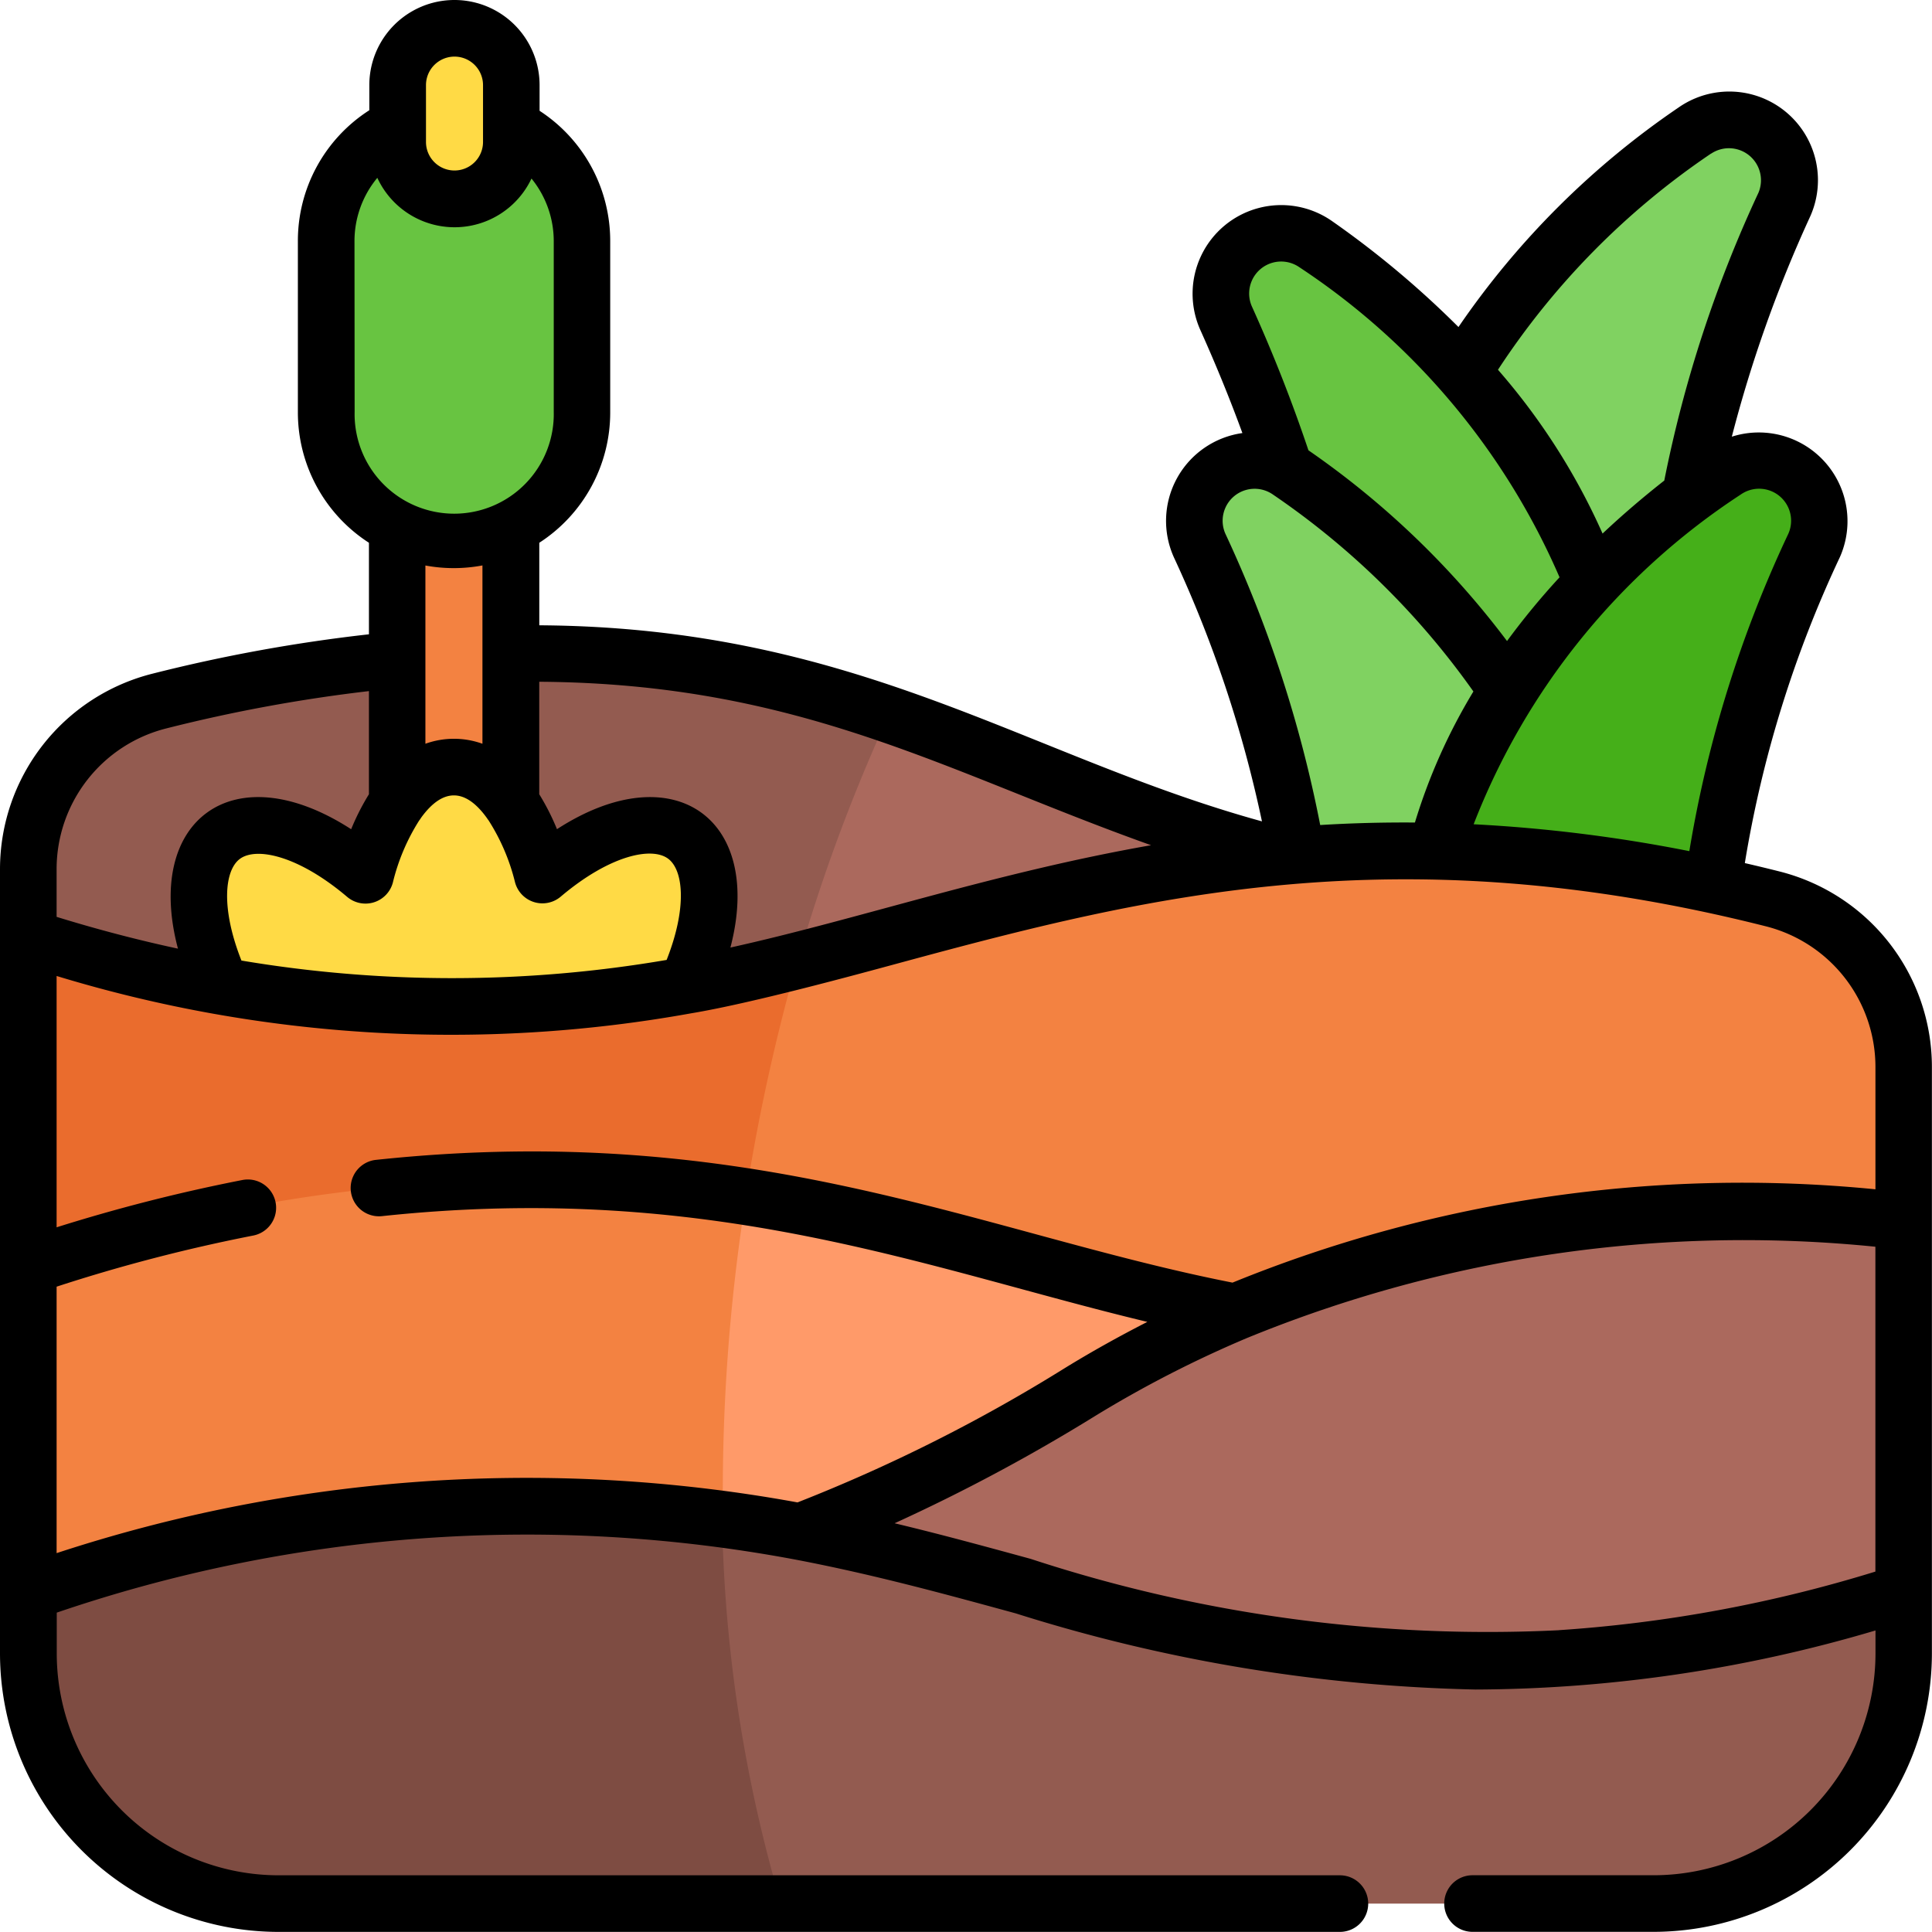 <svg xmlns="http://www.w3.org/2000/svg" width="40.102" height="40.102" viewBox="0 0 40.102 40.102">
  <g id="swamp_9393118" transform="translate(0)">
    <g id="Grupo_1106733" data-name="Grupo 1106733" transform="translate(0.587 0.587)">
      <g id="Grupo_1106732" data-name="Grupo 1106732">
        <g id="Grupo_1106731" data-name="Grupo 1106731">
          <g id="Grupo_1106730" data-name="Grupo 1106730">
            <path id="Trazado_898952" data-name="Trazado 898952" d="M386.67,31.824a1.252,1.252,0,0,1,1.86,1.537,25.647,25.647,0,0,0-1.952,6.06c-.488,5.08-7.057,1.817-4.715-2.568A16.436,16.436,0,0,1,386.67,31.824Z" transform="translate(-352.078 -29.704)" fill="#80d261"/>
            <path id="Trazado_898953" data-name="Trazado 898953" d="M331.153,69c1.122,4.646-5.307,3.093-6.381-2.4a31.175,31.175,0,0,0-1.215-3.12,1.252,1.252,0,0,1,1.86-1.537A14.826,14.826,0,0,1,331.153,69Z" transform="translate(-298.696 -57.467)" fill="#68c441"/>
            <path id="Trazado_898954" data-name="Trazado 898954" d="M322.926,126.748c2.824,3.433-3.247,7.614-4.368,3.412a24.947,24.947,0,0,0-2.009-6.43,1.252,1.252,0,0,1,1.86-1.537A16.854,16.854,0,0,1,322.926,126.748Z" transform="translate(-292.236 -112.995)" fill="#80d261"/>
            <path id="Trazado_898955" data-name="Trazado 898955" d="M187.675,191.743c-2.919-.716-5.377-1.971-8.2-2.939-4.349-.785-6.806,8.022-2.564,7.822l.114-.021C184.032,195.27,190.229,192.511,187.675,191.743Z" transform="translate(-161.614 -174.558)" fill="#ab695d"/>
            <path id="Trazado_898956" data-name="Trazado 898956" d="M19.021,173.185a36.8,36.8,0,0,0-3.863.109,32.462,32.462,0,0,0-4.931.856A3.6,3.6,0,0,0,7.5,177.639v1.423c1.145,4.4,8.574,4.457,15.3,3.194a36.569,36.569,0,0,1,2.564-7.822A21.54,21.54,0,0,0,19.021,173.185Z" transform="translate(-7.5 -160.189)" fill="#935b50"/>
            <path id="Trazado_898957" data-name="Trazado 898957" d="M386.155,122.188a1.252,1.252,0,0,1,1.86,1.537,23.734,23.734,0,0,0-2.084,7.051c-.264,2.359-6.317,2.49-5.762-.694A14.3,14.3,0,0,1,386.155,122.188Z" transform="translate(-350.947 -112.99)" fill="#45af19"/>
            <path id="Trazado_898958" data-name="Trazado 898958" d="M105.273,126.479h2.359v8.285h-2.359Z" transform="translate(-97.615 -117.16)" fill="#f38241"/>
            <path id="Trazado_898959" data-name="Trazado 898959" d="M91.756,32.745v3.539a2.654,2.654,0,1,1-5.308,0V32.745a2.654,2.654,0,1,1,5.308,0Z" transform="translate(-80.265 -28.321)" fill="#68c441"/>
            <path id="Trazado_898960" data-name="Trazado 898960" d="M107.752,9.858a1.18,1.18,0,1,1-2.359,0V8.679a1.18,1.18,0,1,1,2.359,0Z" transform="translate(-97.726 -7.499)" fill="#ffda45"/>
            <path id="Trazado_898961" data-name="Trazado 898961" d="M62.782,204.723c.672.506.644,1.747.03,3.094-2.177,2.744-7.485,3.085-9.659.008-.617-1.349-.646-2.594.027-3.1.59-.445,1.576-.214,2.57.5a.354.354,0,0,0,.54-.173c.641-1.834,1.928-2.343,2.871-1.02a4.072,4.072,0,0,1,.512,1.023.353.353,0,0,0,.539.17C61.206,204.508,62.192,204.278,62.782,204.723Z" transform="translate(-49.144 -187.951)" fill="#ffda45"/>
            <path id="Trazado_898962" data-name="Trazado 898962" d="M181.544,234.12v-4.136a3.6,3.6,0,0,0-2.726-3.489c-9.053-2.285-14.737-.106-20.228,1.282-5.6,2.183-5.788,8.507-1.519,9.286C167.573,237.579,180.166,236.416,181.544,234.12Z" transform="translate(-142.617 -208.425)" fill="#f38241"/>
            <path id="Trazado_898963" data-name="Trazado 898963" d="M23.472,248.947c-.775.2-1.54.374-2.3.514A27.8,27.8,0,0,1,7.5,248.47v6.821c.533,2.244,6.792,2.54,14.148,2.927l.3.015a40.823,40.823,0,0,1,1.519-9.286Z" transform="translate(-7.5 -229.596)" fill="#ea6c2d"/>
            <path id="Trazado_898964" data-name="Trazado 898964" d="M176.528,375.687V374.41c-.456-1.908-13.576-4.064-24.464-4.038-4.961.8-4.446,9.679,1.162,10.505h18.111A5.19,5.19,0,0,0,176.528,375.687Z" transform="translate(-137.601 -341.951)" fill="#935b50"/>
            <path id="Trazado_898965" data-name="Trazado 898965" d="M21.963,370.376h-.291c-7.444.045-13.774,1.128-14.172,4.037v1.277a5.19,5.19,0,0,0,5.19,5.19H23.125A30.076,30.076,0,0,1,21.963,370.376Z" transform="translate(-7.5 -341.954)" fill="#7e4c42"/>
            <path id="Trazado_898966" data-name="Trazado 898966" d="M165.4,319.487c-3.451-.658-6.4-1.823-10.158-2.4-4.88.306-4.582,5.832-.477,6.7q.8.109,1.6.26C165.677,325.488,168.272,320.56,165.4,319.487Z" transform="translate(-140.342 -292.839)" fill="#ff9a69"/>
            <path id="Trazado_898967" data-name="Trazado 898967" d="M22.4,313.062a31.166,31.166,0,0,0-14.9,1.447v6.765a31.146,31.146,0,0,1,14.42-1.514A39.136,39.136,0,0,1,22.4,313.062Z" transform="translate(-7.5 -288.814)" fill="#f38241"/>
            <path id="Trazado_898968" data-name="Trazado 898968" d="M217.863,324.748a34.094,34.094,0,0,1-5.8,2.9c5.326,1.012,9.187,3.066,15.788,2.63a29.331,29.331,0,0,0,7.117-1.376v-7.688a27.252,27.252,0,0,0-13.872,1.876A24.2,24.2,0,0,0,217.863,324.748Z" transform="translate(-196.041 -296.438)" fill="#ab695d"/>
          </g>
        </g>
      </g>
    </g>
    <g id="Grupo_1106734" data-name="Grupo 1106734" transform="translate(0 0)">
      <path id="Trazado_898969" data-name="Trazado 898969" d="M40.1,22.146a4.186,4.186,0,0,0-3.17-4.059q-.36-.091-.713-.172a23.99,23.99,0,0,1,1.973-6.351,1.841,1.841,0,0,0-2.243-2.5,27.256,27.256,0,0,1,1.628-4.574,1.84,1.84,0,0,0-2.733-2.259,17.329,17.329,0,0,0-4.569,4.557,19.576,19.576,0,0,0-2.626-2.2,1.84,1.84,0,0,0-2.733,2.259c.328.73.62,1.447.874,2.142a1.841,1.841,0,0,0-1.423,2.577,25.447,25.447,0,0,1,1.829,5.483c-4.9-1.35-8.379-4.029-15-4.07V11.266A3.219,3.219,0,0,0,12.666,8.55V5.011A3.222,3.222,0,0,0,11.2,2.3V1.767a1.767,1.767,0,0,0-3.534,0v.521A3.218,3.218,0,0,0,6.183,5.011V8.55a3.219,3.219,0,0,0,1.475,2.716v1.9a33.467,33.467,0,0,0-4.488.816A4.186,4.186,0,0,0,0,18.038V34.324A5.784,5.784,0,0,0,5.778,40.1H27.812a.587.587,0,0,0,0-1.175H5.778a4.608,4.608,0,0,1-4.6-4.6v-.852A30.2,30.2,0,0,1,16.5,32.37c1.618.307,3.125.72,4.582,1.118a34.033,34.033,0,0,0,9.547,1.581,29.491,29.491,0,0,0,8.3-1.226v.481a4.608,4.608,0,0,1-4.6,4.6H30.565a.587.587,0,0,0,0,1.175h3.759A5.784,5.784,0,0,0,40.1,34.324c0,.1,0-11.919,0-12.178ZM37.119,11.081a24.94,24.94,0,0,0-2.054,6.586,31.254,31.254,0,0,0-4.477-.558,14.386,14.386,0,0,1,5.544-6.844A.664.664,0,0,1,37.119,11.081Zm-1.6-7.893A.665.665,0,0,1,36.5,4a26.18,26.18,0,0,0-1.955,5.975q-.679.533-1.281,1.1a13.527,13.527,0,0,0-2.171-3.4,15.941,15.941,0,0,1,4.421-4.486ZM26.971,5.547a14.7,14.7,0,0,1,5.4,6.436,15.385,15.385,0,0,0-1.09,1.323,17.818,17.818,0,0,0-4.122-3.959,32.06,32.06,0,0,0-1.173-2.984A.664.664,0,0,1,26.971,5.547Zm-.549,4.718a16.352,16.352,0,0,1,4.161,4.088,11.946,11.946,0,0,0-1.214,2.72c-.675-.005-1.33.013-1.966.052a26.038,26.038,0,0,0-1.967-6.044.664.664,0,0,1,.986-.816Zm-2.53,7.279c-3.257.571-6.046,1.53-8.731,2.124.7-2.675-1.18-4.023-3.6-2.457a4.906,4.906,0,0,0-.368-.725V14.151c5.428.036,8.452,1.88,12.7,3.393Zm-18.878,2.4c-.43-1.082-.357-1.873-.038-2.114.343-.258,1.219-.071,2.231.787a.588.588,0,0,0,.948-.3A4.28,4.28,0,0,1,8.7,17.032a.584.584,0,0,0,.041-.059c.444-.612.911-.625,1.365.006q.015.024.033.046a4.27,4.27,0,0,1,.551,1.287.588.588,0,0,0,.948.3c1.013-.858,1.889-1.045,2.232-.787.319.24.392,1.025-.033,2.1a26.388,26.388,0,0,1-8.825.013Zm5-8.206v3.7a1.747,1.747,0,0,0-1.184,0v-3.7A3.215,3.215,0,0,0,10.017,11.736ZM8.842,1.767a.592.592,0,0,1,1.184,0v1.18a.592.592,0,0,1-1.184,0ZM7.358,5.011a2.057,2.057,0,0,1,.474-1.32,1.766,1.766,0,0,0,3.2.015,2.059,2.059,0,0,1,.462,1.3V8.55a2.067,2.067,0,1,1-4.133,0Zm-3.9,10.107a32.347,32.347,0,0,1,4.2-.773v2.141a4.9,4.9,0,0,0-.369.726c-2.454-1.587-4.3-.177-3.595,2.479q-1.259-.271-2.519-.66v-.993a3.012,3.012,0,0,1,2.283-2.92ZM1.175,32.238V26.707a34.541,34.541,0,0,1,4.081-1.061.587.587,0,1,0-.224-1.153,35.559,35.559,0,0,0-3.857.982V20.258a28.072,28.072,0,0,0,13.177.774c1.26-.21,3.44-.806,4.366-1.057,5.092-1.379,10.291-2.676,17.927-.75a3.013,3.013,0,0,1,2.283,2.92v2.541a28.039,28.039,0,0,0-13.345,1.937c-5.2-1.022-9.939-3.382-17.779-2.548a.587.587,0,0,0,.124,1.168c6.851-.728,11.318,1.1,15.887,2.195-.586.3-1.158.618-1.711.958a33.926,33.926,0,0,1-5.55,2.789A31.265,31.265,0,0,0,1.175,32.238Zm31.184,1.6a30.381,30.381,0,0,1-10.966-1.481c-.915-.25-1.85-.506-2.824-.739A37.484,37.484,0,0,0,22.717,29.4a23.7,23.7,0,0,1,3.154-1.622,27.2,27.2,0,0,1,13.056-1.9v6.743A28.693,28.693,0,0,1,32.358,33.837Z" transform="translate(0 0)"/>
    </g>
  </g>
</svg>
